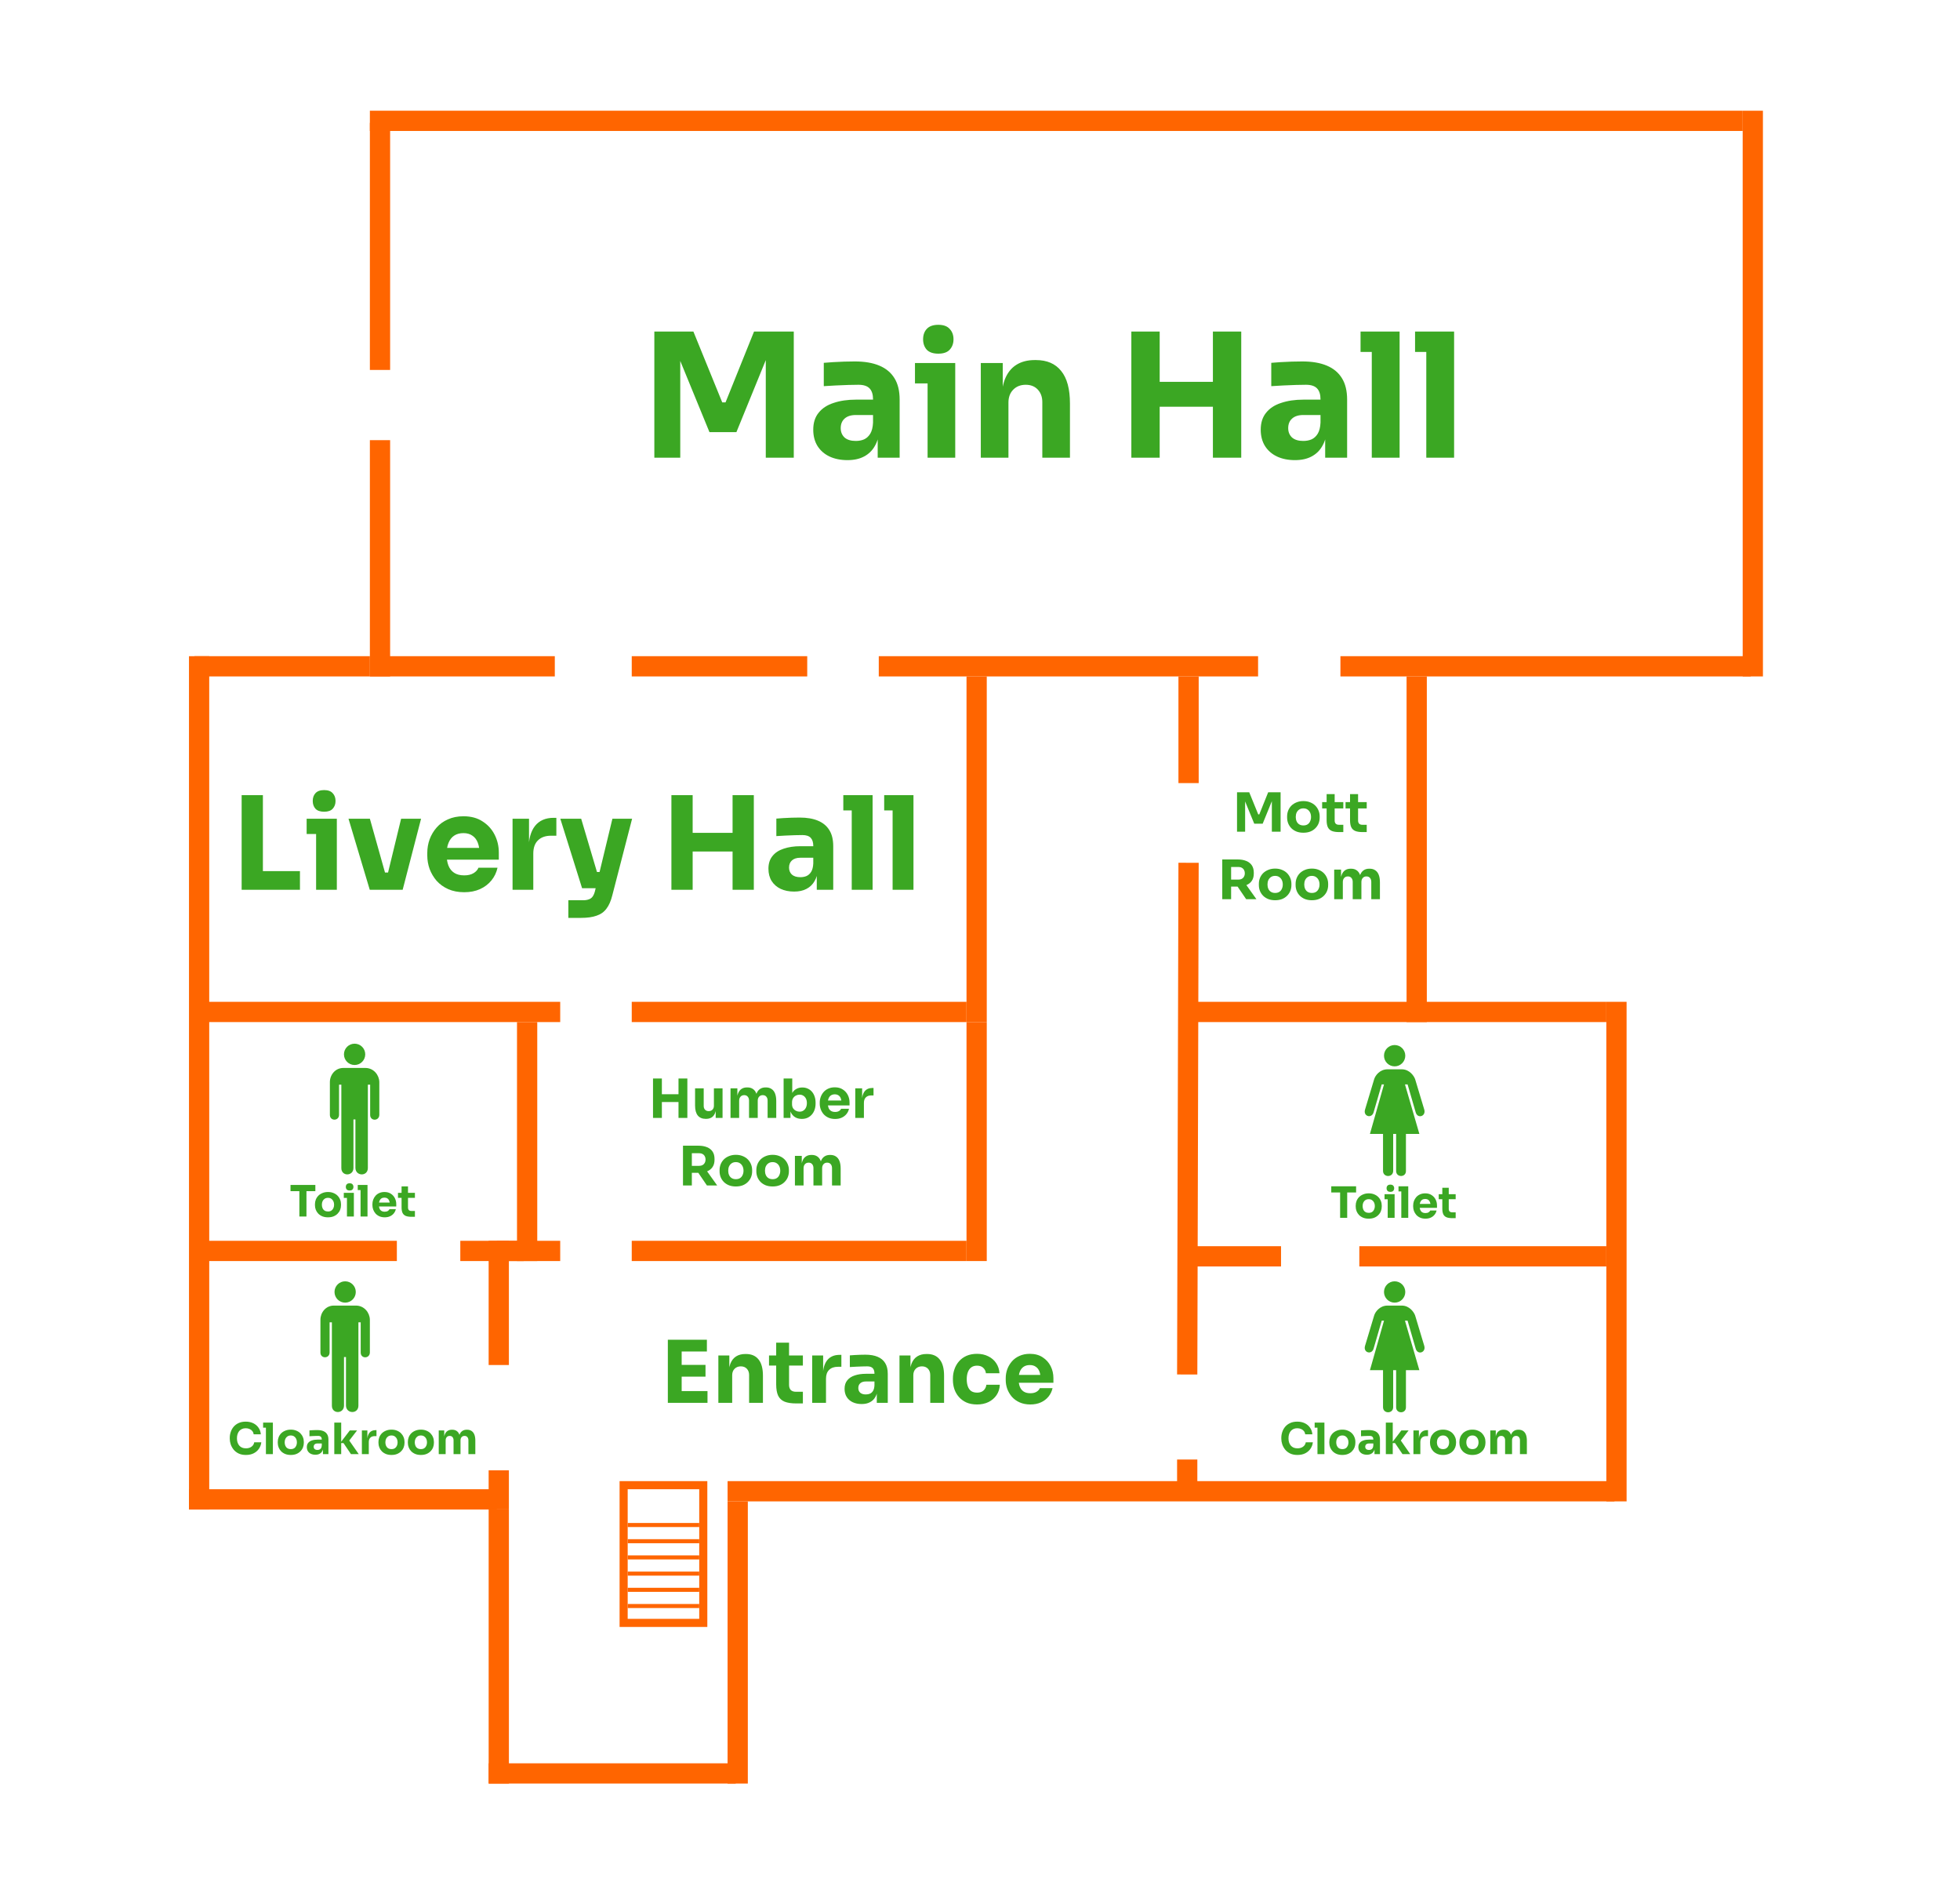 <svg width="1452" height="1402" viewBox="0 0 1452 1402" fill="none" xmlns="http://www.w3.org/2000/svg">
<rect width="1452" height="1402" fill="white"/>
<line x1="362.008" y1="1313.5" x2="545.008" y2="1313.5" stroke="#FF6500" stroke-width="15"/>
<line x1="546.508" y1="1112" x2="546.5" y2="1321" stroke="#FF6500" stroke-width="15"/>
<line x1="1007.01" y1="930.5" x2="1190.01" y2="930.5" stroke="#FF6500" stroke-width="15"/>
<line x1="873.008" y1="930.5" x2="949.008" y2="930.5" stroke="#FF6500" stroke-width="15"/>
<line x1="879.508" y1="1081" x2="879.508" y2="1107" stroke="#FF6500" stroke-width="15"/>
<line x1="1197.5" y1="742" x2="1197.51" y2="1112" stroke="#FF6500" stroke-width="15"/>
<line x1="1049.51" y1="501" x2="1049.51" y2="757" stroke="#FF6500" stroke-width="15"/>
<line x1="369.5" y1="919" x2="369.5" y2="1011" stroke="#FF6500" stroke-width="15"/>
<line x1="369.508" y1="1118" x2="369.508" y2="1321" stroke="#FF6500" stroke-width="15"/>
<line x1="369.5" y1="1089" x2="369.5" y2="1118" stroke="#FF6500" stroke-width="15"/>
<line x1="368.008" y1="926.5" x2="415.008" y2="926.5" stroke="#FF6500" stroke-width="15"/>
<line x1="341" y1="926.5" x2="388" y2="926.5" stroke="#FF6500" stroke-width="15"/>
<line x1="880.508" y1="639.02" x2="879.505" y2="1018.02" stroke="#FF6500" stroke-width="15"/>
<line x1="880.508" y1="501" x2="880.508" y2="580" stroke="#FF6500" stroke-width="15"/>
<line x1="723.508" y1="501" x2="723.508" y2="757" stroke="#FF6500" stroke-width="15"/>
<line x1="723.508" y1="757" x2="723.508" y2="934" stroke="#FF6500" stroke-width="15"/>
<line x1="390.508" y1="757" x2="390.508" y2="934" stroke="#FF6500" stroke-width="15"/>
<line x1="651.008" y1="493.5" x2="932.008" y2="493.5" stroke="#FF6500" stroke-width="15"/>
<line x1="468.008" y1="493.5" x2="598.008" y2="493.5" stroke="#FF6500" stroke-width="15"/>
<line x1="993.008" y1="493.5" x2="1297.01" y2="493.5" stroke="#FF6500" stroke-width="15"/>
<line x1="1298.5" y1="82" x2="1298.51" y2="501" stroke="#FF6500" stroke-width="15"/>
<line x1="274.008" y1="89.5" x2="1291.01" y2="89.5" stroke="#FF6500" stroke-width="15"/>
<line x1="274.009" y1="493.5" x2="411.009" y2="493.5" stroke="#FF6500" stroke-width="15"/>
<line x1="144.009" y1="493.5" x2="274.009" y2="493.5" stroke="#FF6500" stroke-width="15"/>
<line x1="281.509" y1="91" x2="281.509" y2="274" stroke="#FF6500" stroke-width="15"/>
<line x1="281.509" y1="326" x2="281.509" y2="501" stroke="#FF6500" stroke-width="15"/>
<line x1="147.5" y1="486" x2="147.509" y2="1118" stroke="#FF6500" stroke-width="15"/>
<line x1="146.009" y1="749.5" x2="415.009" y2="749.5" stroke="#FF6500" stroke-width="15"/>
<line x1="140.009" y1="1110.5" x2="368.009" y2="1110.5" stroke="#FF6500" stroke-width="15"/>
<line x1="539.008" y1="1104.5" x2="1196.01" y2="1104.5" stroke="#FF6500" stroke-width="15"/>
<line x1="468.008" y1="749.5" x2="716.008" y2="749.5" stroke="#FF6500" stroke-width="15"/>
<line x1="873.008" y1="749.5" x2="1190.01" y2="749.5" stroke="#FF6500" stroke-width="15"/>
<line x1="468.008" y1="926.5" x2="716.008" y2="926.5" stroke="#FF6500" stroke-width="15"/>
<line x1="150" y1="926.5" x2="294" y2="926.5" stroke="#FF6500" stroke-width="15"/>
<path d="M484.746 339V245.56H513.674L535.05 298.04H537.482L558.602 245.56H588.042V339H567.306V259.256L570.25 259.512L545.546 320.056H525.578L500.746 259.512L503.946 259.256V339H484.746ZM650.212 339V318.264H646.756V295.736C646.756 292.152 645.903 289.464 644.196 287.672C642.489 285.88 639.759 284.984 636.004 284.984C634.127 284.984 631.652 285.027 628.58 285.112C625.508 285.197 622.351 285.325 619.108 285.496C615.865 285.667 612.921 285.837 610.276 286.008V268.728C612.239 268.557 614.543 268.387 617.188 268.216C619.833 268.045 622.564 267.917 625.38 267.832C628.196 267.747 630.841 267.704 633.316 267.704C640.484 267.704 646.5 268.728 651.364 270.776C656.313 272.824 660.068 275.939 662.628 280.12C665.188 284.216 666.468 289.507 666.468 295.992V339H650.212ZM627.812 340.792C622.777 340.792 618.34 339.896 614.5 338.104C610.745 336.312 607.801 333.752 605.668 330.424C603.535 327.011 602.468 322.957 602.468 318.264C602.468 313.144 603.791 308.963 606.436 305.72C609.081 302.392 612.793 299.96 617.572 298.424C622.351 296.803 627.855 295.992 634.084 295.992H649.06V307.384H633.956C630.372 307.384 627.599 308.28 625.636 310.072C623.759 311.779 622.82 314.125 622.82 317.112C622.82 319.928 623.759 322.232 625.636 324.024C627.599 325.731 630.372 326.584 633.956 326.584C636.26 326.584 638.308 326.2 640.1 325.432C641.977 324.579 643.513 323.171 644.708 321.208C645.903 319.245 646.585 316.515 646.756 313.016L651.62 318.136C651.193 323 649.999 327.096 648.036 330.424C646.159 333.752 643.513 336.312 640.1 338.104C636.772 339.896 632.676 340.792 627.812 340.792ZM687.172 339V268.856H707.652V339H687.172ZM677.828 283.96V268.856H707.652V283.96H677.828ZM695.108 261.944C691.268 261.944 688.409 260.963 686.532 259C684.74 256.952 683.844 254.392 683.844 251.32C683.844 248.163 684.74 245.603 686.532 243.64C688.409 241.592 691.268 240.568 695.108 240.568C698.948 240.568 701.764 241.592 703.556 243.64C705.433 245.603 706.372 248.163 706.372 251.32C706.372 254.392 705.433 256.952 703.556 259C701.764 260.963 698.948 261.944 695.108 261.944ZM726.594 339V268.856H742.85V298.936H741.698C741.698 291.768 742.594 285.795 744.386 281.016C746.263 276.237 749.079 272.653 752.834 270.264C756.589 267.875 761.154 266.68 766.53 266.68H767.426C775.618 266.68 781.847 269.368 786.114 274.744C790.466 280.035 792.642 288.099 792.642 298.936V339H772.162V297.784C772.162 294.029 771.053 290.957 768.834 288.568C766.615 286.179 763.629 284.984 759.874 284.984C756.034 284.984 752.919 286.221 750.53 288.696C748.226 291.085 747.074 294.243 747.074 298.168V339H726.594ZM898.537 339V245.56H919.529V339H898.537ZM838.121 339V245.56H859.113V339H838.121ZM855.401 301.24V282.808H902.249V301.24H855.401ZM981.712 339V318.264H978.256V295.736C978.256 292.152 977.403 289.464 975.696 287.672C973.989 285.88 971.259 284.984 967.504 284.984C965.627 284.984 963.152 285.027 960.08 285.112C957.008 285.197 953.851 285.325 950.608 285.496C947.365 285.667 944.421 285.837 941.776 286.008V268.728C943.739 268.557 946.043 268.387 948.688 268.216C951.333 268.045 954.064 267.917 956.88 267.832C959.696 267.747 962.341 267.704 964.816 267.704C971.984 267.704 978 268.728 982.864 270.776C987.813 272.824 991.568 275.939 994.128 280.12C996.688 284.216 997.968 289.507 997.968 295.992V339H981.712ZM959.312 340.792C954.277 340.792 949.84 339.896 946 338.104C942.245 336.312 939.301 333.752 937.168 330.424C935.035 327.011 933.968 322.957 933.968 318.264C933.968 313.144 935.291 308.963 937.936 305.72C940.581 302.392 944.293 299.96 949.072 298.424C953.851 296.803 959.355 295.992 965.584 295.992H980.56V307.384H965.456C961.872 307.384 959.099 308.28 957.136 310.072C955.259 311.779 954.32 314.125 954.32 317.112C954.32 319.928 955.259 322.232 957.136 324.024C959.099 325.731 961.872 326.584 965.456 326.584C967.76 326.584 969.808 326.2 971.6 325.432C973.477 324.579 975.013 323.171 976.208 321.208C977.403 319.245 978.085 316.515 978.256 313.016L983.12 318.136C982.693 323 981.499 327.096 979.536 330.424C977.659 333.752 975.013 336.312 971.6 338.104C968.272 339.896 964.176 340.792 959.312 340.792ZM1016.24 339V245.56H1036.85V339H1016.24ZM1007.92 260.664V245.56H1036.85V260.664H1007.92ZM1056.62 339V245.56H1077.22V339H1056.62ZM1048.3 260.664V245.56H1077.22V260.664H1048.3Z" fill="#3BA723"/>
<path d="M179.013 659V588.92H194.757V659H179.013ZM192.837 659V645.176H222.213V659H192.837ZM234.176 659V606.392H249.536V659H234.176ZM227.168 617.72V606.392H249.536V617.72H227.168ZM240.128 601.208C237.248 601.208 235.104 600.472 233.696 599C232.352 597.464 231.68 595.544 231.68 593.24C231.68 590.872 232.352 588.952 233.696 587.48C235.104 585.944 237.248 585.176 240.128 585.176C243.008 585.176 245.12 585.944 246.464 587.48C247.872 588.952 248.576 590.872 248.576 593.24C248.576 595.544 247.872 597.464 246.464 599C245.12 600.472 243.008 601.208 240.128 601.208ZM273.918 659L258.174 606.392H274.014L288.798 659H273.918ZM278.718 659V646.232H294.174V659H278.718ZM284.382 659L297.15 606.392H311.934L298.302 659H284.382ZM343.901 660.824C339.421 660.824 335.453 660.056 331.997 658.52C328.605 656.984 325.757 654.936 323.453 652.376C321.213 649.752 319.485 646.84 318.269 643.64C317.117 640.376 316.541 637.048 316.541 633.656V631.736C316.541 628.216 317.117 624.856 318.269 621.656C319.485 618.392 321.213 615.48 323.453 612.92C325.693 610.36 328.477 608.344 331.805 606.872C335.197 605.336 339.037 604.568 343.325 604.568C348.957 604.568 353.693 605.848 357.533 608.408C361.437 610.904 364.413 614.2 366.461 618.296C368.509 622.328 369.533 626.744 369.533 631.544V636.728H322.973V627.992H360.221L355.229 632.024C355.229 628.888 354.781 626.2 353.885 623.96C352.989 621.72 351.645 620.024 349.853 618.872C348.125 617.656 345.949 617.048 343.325 617.048C340.637 617.048 338.365 617.656 336.509 618.872C334.653 620.088 333.245 621.88 332.285 624.248C331.325 626.552 330.845 629.4 330.845 632.792C330.845 635.928 331.293 638.68 332.189 641.048C333.085 643.352 334.493 645.144 336.413 646.424C338.333 647.704 340.829 648.344 343.901 648.344C346.717 648.344 349.021 647.8 350.813 646.712C352.605 645.624 353.821 644.28 354.461 642.68H368.573C367.805 646.2 366.301 649.336 364.061 652.088C361.821 654.84 359.005 656.984 355.613 658.52C352.221 660.056 348.317 660.824 343.901 660.824ZM379.711 659V606.392H391.903V628.952H391.615C391.615 621.528 393.183 615.8 396.319 611.768C399.519 607.736 404.127 605.72 410.143 605.72H412.159V618.968H408.319C404.095 618.968 400.831 620.12 398.527 622.424C396.223 624.664 395.071 627.928 395.071 632.216V659H379.711ZM421.041 679.832V666.776H431.985C433.649 666.776 435.057 666.552 436.209 666.104C437.361 665.72 438.289 665.048 438.993 664.088C439.697 663.128 440.273 661.816 440.721 660.152L453.681 606.392H468.273L453.585 663.224C452.561 667.32 451.121 670.584 449.265 673.016C447.473 675.448 445.041 677.176 441.969 678.2C438.961 679.288 435.121 679.832 430.449 679.832H421.041ZM437.553 657.848V645.848H448.689V657.848H437.553ZM431.217 657.848L415.089 606.392H430.545L445.809 657.848H431.217ZM542.7 659V588.92H558.444V659H542.7ZM497.388 659V588.92H513.132V659H497.388ZM510.348 630.68V616.856H545.484V630.68H510.348ZM605.081 659V643.448H602.489V626.552C602.489 623.864 601.849 621.848 600.569 620.504C599.289 619.16 597.241 618.488 594.425 618.488C593.017 618.488 591.161 618.52 588.857 618.584C586.553 618.648 584.185 618.744 581.753 618.872C579.321 619 577.113 619.128 575.129 619.256V606.296C576.601 606.168 578.329 606.04 580.313 605.912C582.297 605.784 584.345 605.688 586.457 605.624C588.569 605.56 590.553 605.528 592.409 605.528C597.785 605.528 602.297 606.296 605.945 607.832C609.657 609.368 612.473 611.704 614.393 614.84C616.313 617.912 617.273 621.88 617.273 626.744V659H605.081ZM588.281 660.344C584.505 660.344 581.177 659.672 578.297 658.328C575.481 656.984 573.273 655.064 571.673 652.568C570.073 650.008 569.273 646.968 569.273 643.448C569.273 639.608 570.265 636.472 572.249 634.04C574.233 631.544 577.017 629.72 580.601 628.568C584.185 627.352 588.313 626.744 592.985 626.744H604.217V635.288H592.889C590.201 635.288 588.121 635.96 586.649 637.304C585.241 638.584 584.537 640.344 584.537 642.584C584.537 644.696 585.241 646.424 586.649 647.768C588.121 649.048 590.201 649.688 592.889 649.688C594.617 649.688 596.153 649.4 597.497 648.824C598.905 648.184 600.057 647.128 600.953 645.656C601.849 644.184 602.361 642.136 602.489 639.512L606.137 643.352C605.817 647 604.921 650.072 603.449 652.568C602.041 655.064 600.057 656.984 597.497 658.328C595.001 659.672 591.929 660.344 588.281 660.344ZM630.977 659V588.92H646.433V659H630.977ZM624.737 600.248V588.92H646.433V600.248H624.737ZM661.258 659V588.92H676.714V659H661.258ZM655.018 600.248V588.92H676.714V600.248H655.018Z" fill="#3BA723"/>
<path d="M916.409 616V586.8H925.449L932.129 603.2H932.889L939.489 586.8H948.689V616H942.209V591.08L943.129 591.16L935.409 610.08H929.169L921.409 591.16L922.409 591.08V616H916.409ZM965.557 616.76C963.637 616.76 961.93 616.467 960.437 615.88C958.944 615.267 957.677 614.44 956.637 613.4C955.624 612.36 954.85 611.173 954.317 609.84C953.784 608.48 953.517 607.053 953.517 605.56V604.64C953.517 603.12 953.784 601.68 954.317 600.32C954.877 598.933 955.677 597.72 956.717 596.68C957.784 595.64 959.064 594.827 960.557 594.24C962.05 593.627 963.717 593.32 965.557 593.32C967.45 593.32 969.13 593.627 970.597 594.24C972.09 594.827 973.357 595.64 974.397 596.68C975.437 597.72 976.237 598.933 976.797 600.32C977.357 601.68 977.637 603.12 977.637 604.64V605.56C977.637 607.053 977.37 608.48 976.837 609.84C976.304 611.173 975.517 612.36 974.477 613.4C973.464 614.44 972.21 615.267 970.717 615.88C969.224 616.467 967.504 616.76 965.557 616.76ZM965.557 611.36C966.81 611.36 967.85 611.093 968.677 610.56C969.504 610.027 970.13 609.28 970.557 608.32C971.01 607.36 971.237 606.293 971.237 605.12C971.237 603.867 971.01 602.773 970.557 601.84C970.104 600.88 969.45 600.12 968.597 599.56C967.77 599 966.757 598.72 965.557 598.72C964.384 598.72 963.37 599 962.517 599.56C961.664 600.12 961.01 600.88 960.557 601.84C960.13 602.773 959.917 603.867 959.917 605.12C959.917 606.293 960.13 607.36 960.557 608.32C960.984 609.28 961.624 610.027 962.477 610.56C963.33 611.093 964.357 611.36 965.557 611.36ZM992.064 616.28C989.85 616.28 988.064 616.013 986.704 615.48C985.344 614.92 984.344 614 983.704 612.72C983.09 611.413 982.784 609.653 982.784 607.44V588.16H988.744V607.68C988.744 608.72 989.01 609.52 989.544 610.08C990.104 610.613 990.89 610.88 991.904 610.88H995.144V616.28H992.064ZM979.464 598.76V594.08H995.144V598.76H979.464ZM1009.41 616.28C1007.19 616.28 1005.41 616.013 1004.05 615.48C1002.69 614.92 1001.69 614 1001.05 612.72C1000.43 611.413 1000.13 609.653 1000.13 607.44V588.16H1006.09V607.68C1006.09 608.72 1006.35 609.52 1006.89 610.08C1007.45 610.613 1008.23 610.88 1009.25 610.88H1012.49V616.28H1009.41ZM996.807 598.76V594.08H1012.49V598.76H996.807ZM905.471 666V636.56H912.031V666H905.471ZM923.191 666L914.631 653.44H921.831L930.791 666H923.191ZM910.271 656.64V651.48H917.471C918.431 651.48 919.258 651.293 919.951 650.92C920.671 650.52 921.218 649.973 921.591 649.28C921.991 648.56 922.191 647.733 922.191 646.8C922.191 645.867 921.991 645.053 921.591 644.36C921.218 643.64 920.671 643.093 919.951 642.72C919.258 642.32 918.431 642.12 917.471 642.12H910.271V636.56H916.951C919.378 636.56 921.485 636.933 923.271 637.68C925.058 638.4 926.431 639.48 927.391 640.92C928.351 642.36 928.831 644.173 928.831 646.36V647C928.831 649.16 928.338 650.96 927.351 652.4C926.391 653.813 925.018 654.88 923.231 655.6C921.471 656.293 919.378 656.64 916.951 656.64H910.271ZM944.62 666.76C942.7 666.76 940.993 666.467 939.5 665.88C938.006 665.267 936.74 664.44 935.7 663.4C934.686 662.36 933.913 661.173 933.38 659.84C932.846 658.48 932.58 657.053 932.58 655.56V654.64C932.58 653.12 932.846 651.68 933.38 650.32C933.94 648.933 934.74 647.72 935.78 646.68C936.846 645.64 938.126 644.827 939.62 644.24C941.113 643.627 942.78 643.32 944.62 643.32C946.513 643.32 948.193 643.627 949.66 644.24C951.153 644.827 952.42 645.64 953.46 646.68C954.5 647.72 955.3 648.933 955.86 650.32C956.42 651.68 956.7 653.12 956.7 654.64V655.56C956.7 657.053 956.433 658.48 955.9 659.84C955.366 661.173 954.58 662.36 953.54 663.4C952.526 664.44 951.273 665.267 949.78 665.88C948.286 666.467 946.566 666.76 944.62 666.76ZM944.62 661.36C945.873 661.36 946.913 661.093 947.74 660.56C948.566 660.027 949.193 659.28 949.62 658.32C950.073 657.36 950.3 656.293 950.3 655.12C950.3 653.867 950.073 652.773 949.62 651.84C949.166 650.88 948.513 650.12 947.66 649.56C946.833 649 945.82 648.72 944.62 648.72C943.446 648.72 942.433 649 941.58 649.56C940.726 650.12 940.073 650.88 939.62 651.84C939.193 652.773 938.98 653.867 938.98 655.12C938.98 656.293 939.193 657.36 939.62 658.32C940.046 659.28 940.686 660.027 941.54 660.56C942.393 661.093 943.42 661.36 944.62 661.36ZM971.846 666.76C969.926 666.76 968.219 666.467 966.726 665.88C965.233 665.267 963.966 664.44 962.926 663.4C961.913 662.36 961.139 661.173 960.606 659.84C960.073 658.48 959.806 657.053 959.806 655.56V654.64C959.806 653.12 960.073 651.68 960.606 650.32C961.166 648.933 961.966 647.72 963.006 646.68C964.073 645.64 965.353 644.827 966.846 644.24C968.339 643.627 970.006 643.32 971.846 643.32C973.739 643.32 975.419 643.627 976.886 644.24C978.379 644.827 979.646 645.64 980.686 646.68C981.726 647.72 982.526 648.933 983.086 650.32C983.646 651.68 983.926 653.12 983.926 654.64V655.56C983.926 657.053 983.659 658.48 983.126 659.84C982.593 661.173 981.806 662.36 980.766 663.4C979.753 664.44 978.499 665.267 977.006 665.88C975.513 666.467 973.793 666.76 971.846 666.76ZM971.846 661.36C973.099 661.36 974.139 661.093 974.966 660.56C975.793 660.027 976.419 659.28 976.846 658.32C977.299 657.36 977.526 656.293 977.526 655.12C977.526 653.867 977.299 652.773 976.846 651.84C976.393 650.88 975.739 650.12 974.886 649.56C974.059 649 973.046 648.72 971.846 648.72C970.673 648.72 969.659 649 968.806 649.56C967.953 650.12 967.299 650.88 966.846 651.84C966.419 652.773 966.206 653.867 966.206 655.12C966.206 656.293 966.419 657.36 966.846 658.32C967.273 659.28 967.913 660.027 968.766 660.56C969.619 661.093 970.646 661.36 971.846 661.36ZM988.393 666V644.08H993.473V653.52H993.113C993.113 651.28 993.393 649.413 993.953 647.92C994.513 646.427 995.353 645.307 996.473 644.56C997.593 643.787 998.966 643.4 1000.59 643.4H1000.87C1002.53 643.4 1003.9 643.787 1004.99 644.56C1006.11 645.307 1006.95 646.427 1007.51 647.92C1008.1 649.413 1008.39 651.28 1008.39 653.52H1006.83C1006.83 651.28 1007.11 649.413 1007.67 647.92C1008.26 646.427 1009.11 645.307 1010.23 644.56C1011.35 643.787 1012.73 643.4 1014.35 643.4H1014.63C1016.29 643.4 1017.67 643.787 1018.79 644.56C1019.94 645.307 1020.81 646.427 1021.39 647.92C1021.98 649.413 1022.27 651.28 1022.27 653.52V666H1015.87V653.16C1015.87 651.96 1015.55 650.987 1014.91 650.24C1014.3 649.493 1013.42 649.12 1012.27 649.12C1011.13 649.12 1010.22 649.507 1009.55 650.28C1008.89 651.027 1008.55 652.027 1008.55 653.28V666H1002.11V653.16C1002.11 651.96 1001.79 650.987 1001.15 650.24C1000.54 649.493 999.673 649.12 998.553 649.12C997.379 649.12 996.459 649.507 995.793 650.28C995.126 651.027 994.793 652.027 994.793 653.28V666H988.393Z" fill="#3BA723"/>
<path d="M502.644 828V798.8H509.204V828H502.644ZM483.764 828V798.8H490.324V828H483.764ZM489.164 816.2V810.44H503.804V816.2H489.164ZM522.797 828.68C520.263 828.68 518.317 827.867 516.957 826.24C515.597 824.587 514.917 822.107 514.917 818.8V806.08H521.317V819.12C521.317 820.293 521.65 821.227 522.317 821.92C522.983 822.613 523.877 822.96 524.997 822.96C526.143 822.96 527.077 822.6 527.797 821.88C528.517 821.16 528.877 820.187 528.877 818.96V806.08H535.277V828H530.197V818.76H530.637C530.637 820.973 530.343 822.827 529.757 824.32C529.197 825.787 528.357 826.88 527.237 827.6C526.117 828.32 524.73 828.68 523.077 828.68H522.797ZM541.178 828V806.08H546.258V815.52H545.898C545.898 813.28 546.178 811.413 546.738 809.92C547.298 808.427 548.138 807.307 549.258 806.56C550.378 805.787 551.751 805.4 553.378 805.4H553.658C555.311 805.4 556.684 805.787 557.778 806.56C558.898 807.307 559.738 808.427 560.298 809.92C560.884 811.413 561.178 813.28 561.178 815.52H559.618C559.618 813.28 559.898 811.413 560.458 809.92C561.044 808.427 561.898 807.307 563.018 806.56C564.138 805.787 565.511 805.4 567.138 805.4H567.418C569.071 805.4 570.458 805.787 571.578 806.56C572.724 807.307 573.591 808.427 574.178 809.92C574.764 811.413 575.058 813.28 575.058 815.52V828H568.658V815.16C568.658 813.96 568.338 812.987 567.698 812.24C567.084 811.493 566.204 811.12 565.058 811.12C563.911 811.12 563.004 811.507 562.338 812.28C561.671 813.027 561.338 814.027 561.338 815.28V828H554.898V815.16C554.898 813.96 554.578 812.987 553.938 812.24C553.324 811.493 552.458 811.12 551.338 811.12C550.164 811.12 549.244 811.507 548.578 812.28C547.911 813.027 547.578 814.027 547.578 815.28V828H541.178ZM593.994 828.72C592.207 828.72 590.634 828.347 589.274 827.6C587.914 826.827 586.847 825.72 586.074 824.28C585.3 822.84 584.887 821.08 584.834 819H585.594V828H580.514V798.8H586.914V813.64L585.394 815.56C585.474 813.347 585.887 811.493 586.634 810C587.407 808.48 588.46 807.347 589.794 806.6C591.127 805.827 592.647 805.44 594.354 805.44C595.847 805.44 597.194 805.72 598.394 806.28C599.62 806.813 600.66 807.587 601.514 808.6C602.367 809.587 603.02 810.76 603.474 812.12C603.954 813.48 604.194 814.96 604.194 816.56V817.44C604.194 819.04 603.954 820.52 603.474 821.88C603.02 823.24 602.34 824.44 601.434 825.48C600.554 826.493 599.487 827.293 598.234 827.88C596.98 828.44 595.567 828.72 593.994 828.72ZM592.314 823.36C593.407 823.36 594.354 823.093 595.154 822.56C595.98 822.027 596.62 821.28 597.074 820.32C597.527 819.333 597.754 818.227 597.754 817C597.754 815.747 597.527 814.653 597.074 813.72C596.62 812.787 595.98 812.067 595.154 811.56C594.354 811.027 593.407 810.76 592.314 810.76C591.354 810.76 590.447 810.987 589.594 811.44C588.74 811.893 588.047 812.547 587.514 813.4C587.007 814.227 586.754 815.24 586.754 816.44V817.92C586.754 819.067 587.02 820.053 587.554 820.88C588.114 821.68 588.82 822.293 589.674 822.72C590.527 823.147 591.407 823.36 592.314 823.36ZM618.679 828.76C616.812 828.76 615.159 828.44 613.719 827.8C612.305 827.16 611.119 826.307 610.159 825.24C609.225 824.147 608.505 822.933 607.999 821.6C607.519 820.24 607.279 818.853 607.279 817.44V816.64C607.279 815.173 607.519 813.773 607.999 812.44C608.505 811.08 609.225 809.867 610.159 808.8C611.092 807.733 612.252 806.893 613.639 806.28C615.052 805.64 616.652 805.32 618.439 805.32C620.785 805.32 622.759 805.853 624.359 806.92C625.985 807.96 627.225 809.333 628.079 811.04C628.932 812.72 629.359 814.56 629.359 816.56V818.72H609.959V815.08H625.479L623.399 816.76C623.399 815.453 623.212 814.333 622.839 813.4C622.465 812.467 621.905 811.76 621.159 811.28C620.439 810.773 619.532 810.52 618.439 810.52C617.319 810.52 616.372 810.773 615.599 811.28C614.825 811.787 614.239 812.533 613.839 813.52C613.439 814.48 613.239 815.667 613.239 817.08C613.239 818.387 613.425 819.533 613.799 820.52C614.172 821.48 614.759 822.227 615.559 822.76C616.359 823.293 617.399 823.56 618.679 823.56C619.852 823.56 620.812 823.333 621.559 822.88C622.305 822.427 622.812 821.867 623.079 821.2H628.959C628.639 822.667 628.012 823.973 627.079 825.12C626.145 826.267 624.972 827.16 623.559 827.8C622.145 828.44 620.519 828.76 618.679 828.76ZM633.6 828V806.08H638.68V815.48H638.56C638.56 812.387 639.213 810 640.52 808.32C641.853 806.64 643.773 805.8 646.28 805.8H647.12V811.32H645.52C643.76 811.32 642.4 811.8 641.44 812.76C640.48 813.693 640 815.053 640 816.84V828H633.6ZM505.971 878V848.56H512.531V878H505.971ZM523.691 878L515.131 865.44H522.331L531.291 878H523.691ZM510.771 868.64V863.48H517.971C518.931 863.48 519.758 863.293 520.451 862.92C521.171 862.52 521.718 861.973 522.091 861.28C522.491 860.56 522.691 859.733 522.691 858.8C522.691 857.867 522.491 857.053 522.091 856.36C521.718 855.64 521.171 855.093 520.451 854.72C519.758 854.32 518.931 854.12 517.971 854.12H510.771V848.56H517.451C519.878 848.56 521.985 848.933 523.771 849.68C525.558 850.4 526.931 851.48 527.891 852.92C528.851 854.36 529.331 856.173 529.331 858.36V859C529.331 861.16 528.838 862.96 527.851 864.4C526.891 865.813 525.518 866.88 523.731 867.6C521.971 868.293 519.878 868.64 517.451 868.64H510.771ZM545.12 878.76C543.2 878.76 541.493 878.467 540 877.88C538.506 877.267 537.24 876.44 536.2 875.4C535.186 874.36 534.413 873.173 533.88 871.84C533.346 870.48 533.08 869.053 533.08 867.56V866.64C533.08 865.12 533.346 863.68 533.88 862.32C534.44 860.933 535.24 859.72 536.28 858.68C537.346 857.64 538.626 856.827 540.12 856.24C541.613 855.627 543.28 855.32 545.12 855.32C547.013 855.32 548.693 855.627 550.16 856.24C551.653 856.827 552.92 857.64 553.96 858.68C555 859.72 555.8 860.933 556.36 862.32C556.92 863.68 557.2 865.12 557.2 866.64V867.56C557.2 869.053 556.933 870.48 556.4 871.84C555.866 873.173 555.08 874.36 554.04 875.4C553.026 876.44 551.773 877.267 550.28 877.88C548.786 878.467 547.066 878.76 545.12 878.76ZM545.12 873.36C546.373 873.36 547.413 873.093 548.24 872.56C549.066 872.027 549.693 871.28 550.12 870.32C550.573 869.36 550.8 868.293 550.8 867.12C550.8 865.867 550.573 864.773 550.12 863.84C549.666 862.88 549.013 862.12 548.16 861.56C547.333 861 546.32 860.72 545.12 860.72C543.946 860.72 542.933 861 542.08 861.56C541.226 862.12 540.573 862.88 540.12 863.84C539.693 864.773 539.48 865.867 539.48 867.12C539.48 868.293 539.693 869.36 540.12 870.32C540.546 871.28 541.186 872.027 542.04 872.56C542.893 873.093 543.92 873.36 545.12 873.36ZM572.346 878.76C570.426 878.76 568.719 878.467 567.226 877.88C565.733 877.267 564.466 876.44 563.426 875.4C562.413 874.36 561.639 873.173 561.106 871.84C560.573 870.48 560.306 869.053 560.306 867.56V866.64C560.306 865.12 560.573 863.68 561.106 862.32C561.666 860.933 562.466 859.72 563.506 858.68C564.573 857.64 565.853 856.827 567.346 856.24C568.839 855.627 570.506 855.32 572.346 855.32C574.239 855.32 575.919 855.627 577.386 856.24C578.879 856.827 580.146 857.64 581.186 858.68C582.226 859.72 583.026 860.933 583.586 862.32C584.146 863.68 584.426 865.12 584.426 866.64V867.56C584.426 869.053 584.159 870.48 583.626 871.84C583.093 873.173 582.306 874.36 581.266 875.4C580.253 876.44 578.999 877.267 577.506 877.88C576.013 878.467 574.293 878.76 572.346 878.76ZM572.346 873.36C573.599 873.36 574.639 873.093 575.466 872.56C576.293 872.027 576.919 871.28 577.346 870.32C577.799 869.36 578.026 868.293 578.026 867.12C578.026 865.867 577.799 864.773 577.346 863.84C576.893 862.88 576.239 862.12 575.386 861.56C574.559 861 573.546 860.72 572.346 860.72C571.173 860.72 570.159 861 569.306 861.56C568.453 862.12 567.799 862.88 567.346 863.84C566.919 864.773 566.706 865.867 566.706 867.12C566.706 868.293 566.919 869.36 567.346 870.32C567.773 871.28 568.413 872.027 569.266 872.56C570.119 873.093 571.146 873.36 572.346 873.36ZM588.893 878V856.08H593.973V865.52H593.613C593.613 863.28 593.893 861.413 594.453 859.92C595.013 858.427 595.853 857.307 596.973 856.56C598.093 855.787 599.466 855.4 601.093 855.4H601.373C603.026 855.4 604.399 855.787 605.493 856.56C606.613 857.307 607.453 858.427 608.013 859.92C608.599 861.413 608.893 863.28 608.893 865.52H607.333C607.333 863.28 607.613 861.413 608.173 859.92C608.759 858.427 609.613 857.307 610.733 856.56C611.853 855.787 613.226 855.4 614.853 855.4H615.133C616.786 855.4 618.173 855.787 619.293 856.56C620.439 857.307 621.306 858.427 621.893 859.92C622.479 861.413 622.773 863.28 622.773 865.52V878H616.373V865.16C616.373 863.96 616.053 862.987 615.413 862.24C614.799 861.493 613.919 861.12 612.773 861.12C611.626 861.12 610.719 861.507 610.053 862.28C609.386 863.027 609.053 864.027 609.053 865.28V878H602.613V865.16C602.613 863.96 602.293 862.987 601.653 862.24C601.039 861.493 600.173 861.12 599.053 861.12C597.879 861.12 596.959 861.507 596.293 862.28C595.626 863.027 595.293 864.027 595.293 865.28V878H588.893Z" fill="#3BA723"/>
<path d="M494.748 1039V992.28H504.988V1039H494.748ZM503.708 1039V1030.3H524.124V1039H503.708ZM503.708 1019.61V1010.9H522.652V1019.61H503.708ZM503.708 1000.98V992.28H523.676V1000.98H503.708ZM532.172 1039V1003.93H540.3V1018.97H539.724C539.724 1015.38 540.172 1012.4 541.068 1010.01C542.007 1007.62 543.415 1005.83 545.292 1004.63C547.169 1003.44 549.452 1002.84 552.14 1002.84H552.588C556.684 1002.84 559.799 1004.18 561.932 1006.87C564.108 1009.52 565.196 1013.55 565.196 1018.97V1039H554.956V1018.39C554.956 1016.51 554.401 1014.98 553.292 1013.78C552.183 1012.59 550.689 1011.99 548.812 1011.99C546.892 1011.99 545.335 1012.61 544.14 1013.85C542.988 1015.04 542.412 1016.62 542.412 1018.58V1039H532.172ZM589.858 1039.45C586.317 1039.45 583.458 1039.02 581.282 1038.17C579.106 1037.27 577.506 1035.8 576.482 1033.75C575.501 1031.66 575.01 1028.85 575.01 1025.3V994.456H584.546V1025.69C584.546 1027.35 584.973 1028.63 585.826 1029.53C586.722 1030.38 587.981 1030.81 589.602 1030.81H594.786V1039.45H589.858ZM569.698 1011.42V1003.93H594.786V1011.42H569.698ZM601.672 1039V1003.93H609.8V1018.97H609.608C609.608 1014.02 610.653 1010.2 612.744 1007.51C614.877 1004.82 617.949 1003.48 621.96 1003.48H623.304V1012.31H620.744C617.928 1012.31 615.752 1013.08 614.216 1014.62C612.68 1016.11 611.912 1018.29 611.912 1021.14V1039H601.672ZM649.544 1039V1028.63H647.816V1017.37C647.816 1015.58 647.389 1014.23 646.536 1013.34C645.682 1012.44 644.317 1011.99 642.44 1011.99C641.501 1011.99 640.264 1012.01 638.728 1012.06C637.192 1012.1 635.613 1012.16 633.992 1012.25C632.37 1012.33 630.898 1012.42 629.576 1012.5V1003.86C630.557 1003.78 631.709 1003.69 633.032 1003.61C634.354 1003.52 635.72 1003.46 637.128 1003.42C638.536 1003.37 639.858 1003.35 641.096 1003.35C644.68 1003.35 647.688 1003.86 650.12 1004.89C652.594 1005.91 654.472 1007.47 655.752 1009.56C657.032 1011.61 657.672 1014.25 657.672 1017.5V1039H649.544ZM638.344 1039.9C635.826 1039.9 633.608 1039.45 631.688 1038.55C629.81 1037.66 628.338 1036.38 627.272 1034.71C626.205 1033.01 625.672 1030.98 625.672 1028.63C625.672 1026.07 626.333 1023.98 627.656 1022.36C628.978 1020.7 630.834 1019.48 633.224 1018.71C635.613 1017.9 638.365 1017.5 641.48 1017.5H648.968V1023.19H641.416C639.624 1023.19 638.237 1023.64 637.256 1024.54C636.317 1025.39 635.848 1026.56 635.848 1028.06C635.848 1029.46 636.317 1030.62 637.256 1031.51C638.237 1032.37 639.624 1032.79 641.416 1032.79C642.568 1032.79 643.592 1032.6 644.488 1032.22C645.426 1031.79 646.194 1031.09 646.792 1030.1C647.389 1029.12 647.73 1027.76 647.816 1026.01L650.248 1028.57C650.034 1031 649.437 1033.05 648.456 1034.71C647.517 1036.38 646.194 1037.66 644.488 1038.55C642.824 1039.45 640.776 1039.9 638.344 1039.9ZM666.36 1039V1003.93H674.488V1018.97H673.912C673.912 1015.38 674.36 1012.4 675.256 1010.01C676.194 1007.62 677.602 1005.83 679.48 1004.63C681.357 1003.44 683.64 1002.84 686.328 1002.84H686.776C690.872 1002.84 693.986 1004.18 696.12 1006.87C698.296 1009.52 699.384 1013.55 699.384 1018.97V1039H689.144V1018.39C689.144 1016.51 688.589 1014.98 687.48 1013.78C686.37 1012.59 684.877 1011.99 683 1011.99C681.08 1011.99 679.522 1012.61 678.328 1013.85C677.176 1015.04 676.6 1016.62 676.6 1018.58V1039H666.36ZM723.854 1040.22C720.824 1040.22 718.179 1039.73 715.918 1038.74C713.699 1037.72 711.843 1036.35 710.35 1034.65C708.856 1032.94 707.747 1031.02 707.022 1028.89C706.296 1026.71 705.934 1024.47 705.934 1022.17V1020.95C705.934 1018.56 706.318 1016.28 707.086 1014.1C707.854 1011.89 708.984 1009.92 710.478 1008.22C711.971 1006.51 713.827 1005.17 716.046 1004.18C718.307 1003.2 720.888 1002.71 723.79 1002.71C726.947 1002.71 729.742 1003.33 732.174 1004.57C734.606 1005.76 736.547 1007.45 737.998 1009.62C739.448 1011.8 740.259 1014.3 740.43 1017.11H730.382C730.211 1015.53 729.571 1014.21 728.462 1013.14C727.395 1012.03 725.838 1011.48 723.79 1011.48C722.083 1011.48 720.654 1011.91 719.502 1012.76C718.392 1013.61 717.56 1014.79 717.006 1016.28C716.451 1017.77 716.174 1019.54 716.174 1021.59C716.174 1023.47 716.43 1025.18 716.942 1026.71C717.454 1028.21 718.264 1029.38 719.374 1030.23C720.526 1031.04 722.019 1031.45 723.854 1031.45C725.219 1031.45 726.371 1031.21 727.31 1030.74C728.291 1030.23 729.059 1029.55 729.614 1028.7C730.211 1027.8 730.574 1026.78 730.702 1025.62H740.686C740.558 1028.53 739.747 1031.09 738.254 1033.3C736.76 1035.48 734.776 1037.19 732.302 1038.42C729.827 1039.62 727.011 1040.22 723.854 1040.22ZM763.299 1040.22C760.312 1040.22 757.667 1039.7 755.363 1038.68C753.101 1037.66 751.203 1036.29 749.667 1034.58C748.173 1032.83 747.021 1030.89 746.211 1028.76C745.443 1026.58 745.059 1024.37 745.059 1022.1V1020.82C745.059 1018.48 745.443 1016.24 746.211 1014.1C747.021 1011.93 748.173 1009.99 749.667 1008.28C751.16 1006.57 753.016 1005.23 755.235 1004.25C757.496 1003.22 760.056 1002.71 762.915 1002.71C766.669 1002.71 769.827 1003.57 772.387 1005.27C774.989 1006.94 776.973 1009.13 778.339 1011.86C779.704 1014.55 780.387 1017.5 780.387 1020.7V1024.15H749.347V1018.33H774.179L770.851 1021.02C770.851 1018.93 770.552 1017.13 769.955 1015.64C769.357 1014.15 768.461 1013.02 767.267 1012.25C766.115 1011.44 764.664 1011.03 762.915 1011.03C761.123 1011.03 759.608 1011.44 758.371 1012.25C757.133 1013.06 756.195 1014.25 755.555 1015.83C754.915 1017.37 754.595 1019.27 754.595 1021.53C754.595 1023.62 754.893 1025.45 755.491 1027.03C756.088 1028.57 757.027 1029.76 758.307 1030.62C759.587 1031.47 761.251 1031.9 763.299 1031.9C765.176 1031.9 766.712 1031.53 767.907 1030.81C769.101 1030.08 769.912 1029.19 770.339 1028.12H779.747C779.235 1030.47 778.232 1032.56 776.739 1034.39C775.245 1036.23 773.368 1037.66 771.107 1038.68C768.845 1039.7 766.243 1040.22 763.299 1040.22Z" fill="#3BA723"/>
<g clip-path="url(#clip0_147_5)">
<path d="M1033.18 964.793C1037.53 964.793 1041.06 961.259 1041.06 956.9C1041.06 952.541 1037.53 949.007 1033.18 949.007C1028.82 949.007 1025.29 952.541 1025.29 956.9C1025.29 961.259 1028.82 964.793 1033.18 964.793Z" fill="#3BA723"/>
<path d="M1032.09 1014.82V1042.27C1032.04 1047.25 1024.63 1047.25 1024.57 1042.27V1014.82H1014.87L1025.29 978.151H1023.6L1017.53 999.037C1016 1003.66 1009.76 1001.79 1011.23 996.852L1018.02 974.265C1018.8 971.671 1022.06 967.091 1027.72 966.979H1032.81H1038.63C1044.13 967.091 1047.41 971.71 1048.34 974.265L1055.13 996.852C1056.51 1001.76 1050.32 1003.78 1048.82 999.037L1042.76 978.151H1040.82L1051.49 1014.82H1041.54V1042.27C1041.62 1047.25 1034.24 1047.23 1034.27 1042.27V1014.82H1032.09Z" fill="#3BA723"/>
</g>
<g clip-path="url(#clip1_147_5)">
<path d="M255.693 964.793C260.047 964.793 263.576 961.259 263.576 956.9C263.576 952.541 260.047 949.007 255.693 949.007C251.34 949.007 247.811 952.541 247.811 956.9C247.811 961.259 251.34 964.793 255.693 964.793Z" fill="#3BA723"/>
<path d="M247.326 966.979C241.264 966.979 237.381 972.234 237.381 977.422V1001.71C237.325 1006.45 244.15 1006.45 244.172 1001.71V979.365H245.87V1041.05C245.765 1047.49 254.854 1047.31 254.844 1041.05V1005.11H256.3V1041.05C256.418 1047.31 265.555 1047.49 265.516 1041.05V979.365H267.214V1001.71C267.134 1006.49 273.923 1006.49 274.005 1001.71V977.422C273.908 972.234 269.88 967.072 263.818 966.979H247.326Z" fill="#3BA723"/>
</g>
<path d="M961.188 1077.61C959.076 1077.61 957.262 1077.25 955.748 1076.52C954.233 1075.77 952.996 1074.8 952.036 1073.61C951.076 1072.39 950.361 1071.09 949.892 1069.7C949.444 1068.3 949.22 1066.93 949.22 1065.61V1064.9C949.22 1063.45 949.454 1062.02 949.924 1060.62C950.393 1059.19 951.108 1057.9 952.068 1056.74C953.049 1055.59 954.276 1054.67 955.748 1053.99C957.241 1053.29 959.001 1052.94 961.028 1052.94C963.14 1052.94 965.006 1053.33 966.628 1054.12C968.249 1054.91 969.54 1056.01 970.5 1057.42C971.481 1058.8 972.057 1060.43 972.228 1062.31H966.948C966.798 1061.37 966.457 1060.57 965.924 1059.91C965.39 1059.25 964.697 1058.74 963.844 1058.38C963.012 1058.01 962.073 1057.83 961.028 1057.83C959.982 1057.83 959.054 1058.01 958.244 1058.38C957.433 1058.74 956.75 1059.25 956.196 1059.91C955.662 1060.57 955.246 1061.36 954.948 1062.28C954.67 1063.18 954.532 1064.18 954.532 1065.29C954.532 1066.38 954.67 1067.38 954.948 1068.3C955.246 1069.19 955.673 1069.98 956.228 1070.66C956.804 1071.33 957.508 1071.84 958.34 1072.2C959.172 1072.54 960.121 1072.71 961.188 1072.71C962.809 1072.71 964.174 1072.32 965.284 1071.53C966.414 1070.74 967.097 1069.65 967.332 1068.26H972.58C972.388 1069.97 971.812 1071.54 970.852 1072.97C969.913 1074.38 968.622 1075.51 966.98 1076.36C965.358 1077.19 963.428 1077.61 961.188 1077.61ZM975.998 1077V1053.64H981.15V1077H975.998ZM973.918 1057.42V1053.64H981.15V1057.42H973.918ZM994.411 1077.61C992.875 1077.61 991.51 1077.37 990.315 1076.9C989.121 1076.41 988.107 1075.75 987.275 1074.92C986.465 1074.09 985.846 1073.14 985.419 1072.07C984.993 1070.98 984.779 1069.84 984.779 1068.65V1067.91C984.779 1066.7 984.993 1065.54 985.419 1064.46C985.867 1063.35 986.507 1062.38 987.339 1061.54C988.193 1060.71 989.217 1060.06 990.411 1059.59C991.606 1059.1 992.939 1058.86 994.411 1058.86C995.926 1058.86 997.27 1059.1 998.443 1059.59C999.638 1060.06 1000.65 1060.71 1001.48 1061.54C1002.32 1062.38 1002.96 1063.35 1003.4 1064.46C1003.85 1065.54 1004.08 1066.7 1004.08 1067.91V1068.65C1004.08 1069.84 1003.86 1070.98 1003.44 1072.07C1003.01 1073.14 1002.38 1074.09 1001.55 1074.92C1000.74 1075.75 999.734 1076.41 998.539 1076.9C997.345 1077.37 995.969 1077.61 994.411 1077.61ZM994.411 1073.29C995.414 1073.29 996.246 1073.07 996.907 1072.65C997.569 1072.22 998.07 1071.62 998.411 1070.86C998.774 1070.09 998.955 1069.23 998.955 1068.3C998.955 1067.29 998.774 1066.42 998.411 1065.67C998.049 1064.9 997.526 1064.3 996.843 1063.85C996.182 1063.4 995.371 1063.18 994.411 1063.18C993.473 1063.18 992.662 1063.4 991.979 1063.85C991.297 1064.3 990.774 1064.9 990.411 1065.67C990.07 1066.42 989.899 1067.29 989.899 1068.3C989.899 1069.23 990.07 1070.09 990.411 1070.86C990.753 1071.62 991.265 1072.22 991.947 1072.65C992.63 1073.07 993.451 1073.29 994.411 1073.29ZM1018.24 1077V1071.82H1017.38V1066.18C1017.38 1065.29 1017.16 1064.62 1016.74 1064.17C1016.31 1063.72 1015.63 1063.5 1014.69 1063.5C1014.22 1063.5 1013.6 1063.51 1012.83 1063.53C1012.06 1063.55 1011.28 1063.58 1010.46 1063.62C1009.65 1063.67 1008.92 1063.71 1008.26 1063.75V1059.43C1008.75 1059.39 1009.32 1059.35 1009.98 1059.3C1010.65 1059.26 1011.33 1059.23 1012.03 1059.21C1012.74 1059.19 1013.4 1059.18 1014.02 1059.18C1015.81 1059.18 1017.31 1059.43 1018.53 1059.94C1019.77 1060.46 1020.7 1061.23 1021.34 1062.28C1021.98 1063.3 1022.3 1064.63 1022.3 1066.25V1077H1018.24ZM1012.64 1077.45C1011.38 1077.45 1010.27 1077.22 1009.31 1076.78C1008.37 1076.33 1007.64 1075.69 1007.1 1074.86C1006.57 1074 1006.3 1072.99 1006.3 1071.82C1006.3 1070.54 1006.64 1069.49 1007.3 1068.68C1007.96 1067.85 1008.89 1067.24 1010.08 1066.86C1011.28 1066.45 1012.65 1066.25 1014.21 1066.25H1017.95V1069.1H1014.18C1013.28 1069.1 1012.59 1069.32 1012.1 1069.77C1011.63 1070.19 1011.39 1070.78 1011.39 1071.53C1011.39 1072.23 1011.63 1072.81 1012.1 1073.26C1012.59 1073.68 1013.28 1073.9 1014.18 1073.9C1014.75 1073.9 1015.26 1073.8 1015.71 1073.61C1016.18 1073.39 1016.57 1073.04 1016.86 1072.55C1017.16 1072.06 1017.33 1071.38 1017.38 1070.5L1018.59 1071.78C1018.49 1073 1018.19 1074.02 1017.7 1074.86C1017.23 1075.69 1016.57 1076.33 1015.71 1076.78C1014.88 1077.22 1013.86 1077.45 1012.64 1077.45ZM1039 1077L1033.46 1068.81H1031L1038.14 1059.46H1043.51L1036.79 1068.17L1036.86 1065.67L1044.76 1077H1039ZM1026.65 1077V1053.64H1031.77V1077H1026.65ZM1047.09 1077V1059.46H1051.15V1066.98H1051.05C1051.05 1064.51 1051.58 1062.6 1052.62 1061.26C1053.69 1059.91 1055.22 1059.24 1057.23 1059.24H1057.9V1063.66H1056.62C1055.21 1063.66 1054.13 1064.04 1053.36 1064.81C1052.59 1065.55 1052.21 1066.64 1052.21 1068.07V1077H1047.09ZM1069.01 1077.61C1067.47 1077.61 1066.1 1077.37 1064.91 1076.9C1063.71 1076.41 1062.7 1075.75 1061.87 1074.92C1061.06 1074.09 1060.44 1073.14 1060.01 1072.07C1059.59 1070.98 1059.37 1069.84 1059.37 1068.65V1067.91C1059.37 1066.7 1059.59 1065.54 1060.01 1064.46C1060.46 1063.35 1061.1 1062.38 1061.93 1061.54C1062.79 1060.71 1063.81 1060.06 1065.01 1059.59C1066.2 1059.1 1067.53 1058.86 1069.01 1058.86C1070.52 1058.86 1071.86 1059.1 1073.04 1059.59C1074.23 1060.06 1075.25 1060.71 1076.08 1061.54C1076.91 1062.38 1077.55 1063.35 1078 1064.46C1078.45 1065.54 1078.67 1066.7 1078.67 1067.91V1068.65C1078.67 1069.84 1078.46 1070.98 1078.03 1072.07C1077.6 1073.14 1076.97 1074.09 1076.14 1074.92C1075.33 1075.75 1074.33 1076.41 1073.13 1076.9C1071.94 1077.37 1070.56 1077.61 1069.01 1077.61ZM1069.01 1073.29C1070.01 1073.29 1070.84 1073.07 1071.5 1072.65C1072.16 1072.22 1072.66 1071.62 1073.01 1070.86C1073.37 1070.09 1073.55 1069.23 1073.55 1068.3C1073.55 1067.29 1073.37 1066.42 1073.01 1065.67C1072.64 1064.9 1072.12 1064.3 1071.44 1063.85C1070.78 1063.4 1069.97 1063.18 1069.01 1063.18C1068.07 1063.18 1067.26 1063.4 1066.57 1063.85C1065.89 1064.3 1065.37 1064.9 1065.01 1065.67C1064.66 1066.42 1064.49 1067.29 1064.49 1068.3C1064.49 1069.23 1064.66 1070.09 1065.01 1070.86C1065.35 1071.62 1065.86 1072.22 1066.54 1072.65C1067.22 1073.07 1068.05 1073.29 1069.01 1073.29ZM1090.79 1077.61C1089.25 1077.61 1087.88 1077.37 1086.69 1076.9C1085.5 1076.41 1084.48 1075.75 1083.65 1074.92C1082.84 1074.09 1082.22 1073.14 1081.79 1072.07C1081.37 1070.98 1081.15 1069.84 1081.15 1068.65V1067.91C1081.15 1066.7 1081.37 1065.54 1081.79 1064.46C1082.24 1063.35 1082.88 1062.38 1083.71 1061.54C1084.57 1060.71 1085.59 1060.06 1086.79 1059.59C1087.98 1059.1 1089.31 1058.86 1090.79 1058.86C1092.3 1058.86 1093.64 1059.1 1094.82 1059.59C1096.01 1060.06 1097.03 1060.71 1097.86 1061.54C1098.69 1062.38 1099.33 1063.35 1099.78 1064.46C1100.23 1065.54 1100.45 1066.7 1100.45 1067.91V1068.65C1100.45 1069.84 1100.24 1070.98 1099.81 1072.07C1099.38 1073.14 1098.75 1074.09 1097.92 1074.92C1097.11 1075.75 1096.11 1076.41 1094.91 1076.9C1093.72 1077.37 1092.34 1077.61 1090.79 1077.61ZM1090.79 1073.29C1091.79 1073.29 1092.62 1073.07 1093.28 1072.65C1093.94 1072.22 1094.44 1071.62 1094.79 1070.86C1095.15 1070.09 1095.33 1069.23 1095.33 1068.3C1095.33 1067.29 1095.15 1066.42 1094.79 1065.67C1094.42 1064.9 1093.9 1064.3 1093.22 1063.85C1092.56 1063.4 1091.75 1063.18 1090.79 1063.18C1089.85 1063.18 1089.04 1063.4 1088.35 1063.85C1087.67 1064.3 1087.15 1064.9 1086.79 1065.67C1086.44 1066.42 1086.27 1067.29 1086.27 1068.3C1086.27 1069.23 1086.44 1070.09 1086.79 1070.86C1087.13 1071.62 1087.64 1072.22 1088.32 1072.65C1089 1073.07 1089.83 1073.29 1090.79 1073.29ZM1104.02 1077V1059.46H1108.09V1067.02H1107.8C1107.8 1065.22 1108.02 1063.73 1108.47 1062.54C1108.92 1061.34 1109.59 1060.45 1110.49 1059.85C1111.38 1059.23 1112.48 1058.92 1113.78 1058.92H1114.01C1115.33 1058.92 1116.43 1059.23 1117.3 1059.85C1118.2 1060.45 1118.87 1061.34 1119.32 1062.54C1119.79 1063.73 1120.02 1065.22 1120.02 1067.02H1118.78C1118.78 1065.22 1119 1063.73 1119.45 1062.54C1119.92 1061.34 1120.6 1060.45 1121.5 1059.85C1122.39 1059.23 1123.49 1058.92 1124.79 1058.92H1125.02C1126.34 1058.92 1127.45 1059.23 1128.34 1059.85C1129.26 1060.45 1129.95 1061.34 1130.42 1062.54C1130.89 1063.73 1131.13 1065.22 1131.13 1067.02V1077H1126.01V1066.73C1126.01 1065.77 1125.75 1064.99 1125.24 1064.39C1124.75 1063.79 1124.04 1063.5 1123.13 1063.5C1122.21 1063.5 1121.48 1063.81 1120.95 1064.42C1120.42 1065.02 1120.15 1065.82 1120.15 1066.82V1077H1115V1066.73C1115 1065.77 1114.74 1064.99 1114.23 1064.39C1113.74 1063.79 1113.05 1063.5 1112.15 1063.5C1111.21 1063.5 1110.48 1063.81 1109.94 1064.42C1109.41 1065.02 1109.14 1065.82 1109.14 1066.82V1077H1104.02Z" fill="#3BA723"/>
<g clip-path="url(#clip2_147_5)">
<path d="M1033.18 789.793C1037.53 789.793 1041.06 786.259 1041.06 781.9C1041.06 777.541 1037.53 774.007 1033.18 774.007C1028.82 774.007 1025.29 777.541 1025.29 781.9C1025.29 786.259 1028.82 789.793 1033.18 789.793Z" fill="#3BA723"/>
<path d="M1032.09 839.824V867.267C1032.04 872.253 1024.63 872.253 1024.57 867.267V839.824H1014.87L1025.29 803.151H1023.6L1017.53 824.037C1016 828.657 1009.76 826.787 1011.23 821.852L1018.02 799.265C1018.8 796.671 1022.06 792.091 1027.72 791.979H1032.81H1038.63C1044.13 792.091 1047.41 796.71 1048.34 799.265L1055.13 821.852C1056.51 826.762 1050.32 828.778 1048.82 824.037L1042.76 803.151H1040.82L1051.49 839.824H1041.54V867.267C1041.62 872.253 1034.24 872.229 1034.27 867.267V839.824H1032.09Z" fill="#3BA723"/>
</g>
<path d="M992.78 902V882.576H998.028V902H992.78ZM986.22 883.216V878.64H1004.62V883.216H986.22ZM1013.96 902.608C1012.42 902.608 1011.06 902.373 1009.86 901.904C1008.67 901.413 1007.65 900.752 1006.82 899.92C1006.01 899.088 1005.39 898.139 1004.97 897.072C1004.54 895.984 1004.33 894.843 1004.33 893.648V892.912C1004.33 891.696 1004.54 890.544 1004.97 889.456C1005.41 888.347 1006.05 887.376 1006.89 886.544C1007.74 885.712 1008.76 885.061 1009.96 884.592C1011.15 884.101 1012.49 883.856 1013.96 883.856C1015.47 883.856 1016.82 884.101 1017.99 884.592C1019.18 885.061 1020.2 885.712 1021.03 886.544C1021.86 887.376 1022.5 888.347 1022.95 889.456C1023.4 890.544 1023.62 891.696 1023.62 892.912V893.648C1023.62 894.843 1023.41 895.984 1022.98 897.072C1022.56 898.139 1021.93 899.088 1021.09 899.92C1020.28 900.752 1019.28 901.413 1018.09 901.904C1016.89 902.373 1015.52 902.608 1013.96 902.608ZM1013.96 898.288C1014.96 898.288 1015.79 898.075 1016.45 897.648C1017.12 897.221 1017.62 896.624 1017.96 895.856C1018.32 895.088 1018.5 894.235 1018.5 893.296C1018.5 892.293 1018.32 891.419 1017.96 890.672C1017.6 889.904 1017.07 889.296 1016.39 888.848C1015.73 888.4 1014.92 888.176 1013.96 888.176C1013.02 888.176 1012.21 888.4 1011.53 888.848C1010.84 889.296 1010.32 889.904 1009.96 890.672C1009.62 891.419 1009.45 892.293 1009.45 893.296C1009.45 894.235 1009.62 895.088 1009.96 895.856C1010.3 896.624 1010.81 897.221 1011.49 897.648C1012.18 898.075 1013 898.288 1013.96 898.288ZM1028.03 902V884.464H1033.15V902H1028.03ZM1025.69 888.24V884.464H1033.15V888.24H1025.69ZM1030.01 882.736C1029.05 882.736 1028.34 882.491 1027.87 882C1027.42 881.488 1027.2 880.848 1027.2 880.08C1027.2 879.291 1027.42 878.651 1027.87 878.16C1028.34 877.648 1029.05 877.392 1030.01 877.392C1030.97 877.392 1031.68 877.648 1032.12 878.16C1032.59 878.651 1032.83 879.291 1032.83 880.08C1032.83 880.848 1032.59 881.488 1032.12 882C1031.68 882.491 1030.97 882.736 1030.01 882.736ZM1038.11 902V878.64H1043.26V902H1038.11ZM1036.03 882.416V878.64H1043.26V882.416H1036.03ZM1056.01 902.608C1054.52 902.608 1053.19 902.352 1052.04 901.84C1050.91 901.328 1049.96 900.645 1049.19 899.792C1048.45 898.917 1047.87 897.947 1047.46 896.88C1047.08 895.792 1046.89 894.683 1046.89 893.552V892.912C1046.89 891.739 1047.08 890.619 1047.46 889.552C1047.87 888.464 1048.45 887.493 1049.19 886.64C1049.94 885.787 1050.87 885.115 1051.98 884.624C1053.11 884.112 1054.39 883.856 1055.82 883.856C1057.69 883.856 1059.27 884.283 1060.55 885.136C1061.85 885.968 1062.85 887.067 1063.53 888.432C1064.21 889.776 1064.55 891.248 1064.55 892.848V894.576H1049.03V891.664H1061.45L1059.78 893.008C1059.78 891.963 1059.64 891.067 1059.34 890.32C1059.04 889.573 1058.59 889.008 1057.99 888.624C1057.42 888.219 1056.69 888.016 1055.82 888.016C1054.92 888.016 1054.16 888.219 1053.54 888.624C1052.93 889.029 1052.46 889.627 1052.14 890.416C1051.82 891.184 1051.66 892.133 1051.66 893.264C1051.66 894.309 1051.81 895.227 1052.1 896.016C1052.4 896.784 1052.87 897.381 1053.51 897.808C1054.15 898.235 1054.98 898.448 1056.01 898.448C1056.95 898.448 1057.72 898.267 1058.31 897.904C1058.91 897.541 1059.32 897.093 1059.53 896.56H1064.23C1063.98 897.733 1063.48 898.779 1062.73 899.696C1061.98 900.613 1061.04 901.328 1059.91 901.84C1058.78 902.352 1057.48 902.608 1056.01 902.608ZM1075.91 902.224C1074.14 902.224 1072.71 902.011 1071.63 901.584C1070.54 901.136 1069.74 900.4 1069.23 899.376C1068.73 898.331 1068.49 896.923 1068.49 895.152V879.728H1073.26V895.344C1073.26 896.176 1073.47 896.816 1073.9 897.264C1074.35 897.691 1074.97 897.904 1075.79 897.904H1078.38V902.224H1075.91ZM1065.83 888.208V884.464H1078.38V888.208H1065.83Z" fill="#3BA723"/>
<path d="M182.188 1077.61C180.076 1077.61 178.262 1077.25 176.748 1076.52C175.233 1075.77 173.996 1074.8 173.036 1073.61C172.076 1072.39 171.361 1071.09 170.892 1069.7C170.444 1068.3 170.22 1066.93 170.22 1065.61V1064.9C170.22 1063.45 170.454 1062.02 170.924 1060.62C171.393 1059.19 172.108 1057.9 173.068 1056.74C174.049 1055.59 175.276 1054.67 176.748 1053.99C178.241 1053.29 180.001 1052.94 182.028 1052.94C184.14 1052.94 186.006 1053.33 187.628 1054.12C189.249 1054.91 190.54 1056.01 191.5 1057.42C192.481 1058.8 193.057 1060.43 193.228 1062.31H187.948C187.798 1061.37 187.457 1060.57 186.924 1059.91C186.39 1059.25 185.697 1058.74 184.844 1058.38C184.012 1058.01 183.073 1057.83 182.028 1057.83C180.982 1057.83 180.054 1058.01 179.244 1058.38C178.433 1058.74 177.75 1059.25 177.196 1059.91C176.662 1060.57 176.246 1061.36 175.948 1062.28C175.67 1063.18 175.532 1064.18 175.532 1065.29C175.532 1066.38 175.67 1067.38 175.948 1068.3C176.246 1069.19 176.673 1069.98 177.228 1070.66C177.804 1071.33 178.508 1071.84 179.34 1072.2C180.172 1072.54 181.121 1072.71 182.188 1072.71C183.809 1072.71 185.174 1072.32 186.284 1071.53C187.414 1070.74 188.097 1069.65 188.332 1068.26H193.58C193.388 1069.97 192.812 1071.54 191.852 1072.97C190.913 1074.38 189.622 1075.51 187.98 1076.36C186.358 1077.19 184.428 1077.61 182.188 1077.61ZM196.998 1077V1053.64H202.15V1077H196.998ZM194.918 1057.42V1053.64H202.15V1057.42H194.918ZM215.411 1077.61C213.875 1077.61 212.51 1077.37 211.315 1076.9C210.121 1076.41 209.107 1075.75 208.275 1074.92C207.465 1074.09 206.846 1073.14 206.419 1072.07C205.993 1070.98 205.779 1069.84 205.779 1068.65V1067.91C205.779 1066.7 205.993 1065.54 206.419 1064.46C206.867 1063.35 207.507 1062.38 208.339 1061.54C209.193 1060.71 210.217 1060.06 211.411 1059.59C212.606 1059.1 213.939 1058.86 215.411 1058.86C216.926 1058.86 218.27 1059.1 219.443 1059.59C220.638 1060.06 221.651 1060.71 222.483 1061.54C223.315 1062.38 223.955 1063.35 224.403 1064.46C224.851 1065.54 225.075 1066.7 225.075 1067.91V1068.65C225.075 1069.84 224.862 1070.98 224.435 1072.07C224.009 1073.14 223.379 1074.09 222.547 1074.92C221.737 1075.75 220.734 1076.41 219.539 1076.9C218.345 1077.37 216.969 1077.61 215.411 1077.61ZM215.411 1073.29C216.414 1073.29 217.246 1073.07 217.907 1072.65C218.569 1072.22 219.07 1071.62 219.411 1070.86C219.774 1070.09 219.955 1069.23 219.955 1068.3C219.955 1067.29 219.774 1066.42 219.411 1065.67C219.049 1064.9 218.526 1064.3 217.843 1063.85C217.182 1063.4 216.371 1063.18 215.411 1063.18C214.473 1063.18 213.662 1063.4 212.979 1063.85C212.297 1064.3 211.774 1064.9 211.411 1065.67C211.07 1066.42 210.899 1067.29 210.899 1068.3C210.899 1069.23 211.07 1070.09 211.411 1070.86C211.753 1071.62 212.265 1072.22 212.947 1072.65C213.63 1073.07 214.451 1073.29 215.411 1073.29ZM239.241 1077V1071.82H238.377V1066.18C238.377 1065.29 238.163 1064.62 237.737 1064.17C237.31 1063.72 236.627 1063.5 235.689 1063.5C235.219 1063.5 234.601 1063.51 233.833 1063.53C233.065 1063.55 232.275 1063.58 231.465 1063.62C230.654 1063.67 229.918 1063.71 229.257 1063.75V1059.43C229.747 1059.39 230.323 1059.35 230.985 1059.3C231.646 1059.26 232.329 1059.23 233.033 1059.21C233.737 1059.19 234.398 1059.18 235.017 1059.18C236.809 1059.18 238.313 1059.43 239.529 1059.94C240.766 1060.46 241.705 1061.23 242.345 1062.28C242.985 1063.3 243.305 1064.63 243.305 1066.25V1077H239.241ZM233.641 1077.45C232.382 1077.45 231.273 1077.22 230.312 1076.78C229.374 1076.33 228.638 1075.69 228.105 1074.86C227.571 1074 227.305 1072.99 227.305 1071.82C227.305 1070.54 227.635 1069.49 228.297 1068.68C228.958 1067.85 229.886 1067.24 231.081 1066.86C232.275 1066.45 233.651 1066.25 235.209 1066.25H238.953V1069.1H235.177C234.281 1069.1 233.587 1069.32 233.097 1069.77C232.627 1070.19 232.393 1070.78 232.393 1071.53C232.393 1072.23 232.627 1072.81 233.097 1073.26C233.587 1073.68 234.281 1073.9 235.177 1073.9C235.753 1073.9 236.265 1073.8 236.713 1073.61C237.182 1073.39 237.566 1073.04 237.865 1072.55C238.163 1072.06 238.334 1071.38 238.377 1070.5L239.593 1071.78C239.486 1073 239.187 1074.02 238.697 1074.86C238.227 1075.69 237.566 1076.33 236.713 1076.78C235.881 1077.22 234.857 1077.45 233.641 1077.45ZM260.001 1077L254.465 1068.81H252.001L259.137 1059.46H264.513L257.793 1068.17L257.857 1065.67L265.761 1077H260.001ZM247.649 1077V1053.64H252.769V1077H247.649ZM268.086 1077V1059.46H272.15V1066.98H272.054C272.054 1064.51 272.577 1062.6 273.622 1061.26C274.689 1059.91 276.225 1059.24 278.23 1059.24H278.902V1063.66H277.622C276.214 1063.66 275.126 1064.04 274.358 1064.81C273.59 1065.55 273.206 1066.64 273.206 1068.07V1077H268.086ZM290.005 1077.61C288.469 1077.61 287.104 1077.37 285.909 1076.9C284.714 1076.41 283.701 1075.75 282.869 1074.92C282.058 1074.09 281.44 1073.14 281.013 1072.07C280.586 1070.98 280.373 1069.84 280.373 1068.65V1067.91C280.373 1066.7 280.586 1065.54 281.013 1064.46C281.461 1063.35 282.101 1062.38 282.933 1061.54C283.786 1060.71 284.81 1060.06 286.005 1059.59C287.2 1059.1 288.533 1058.86 290.005 1058.86C291.52 1058.86 292.864 1059.1 294.037 1059.59C295.232 1060.06 296.245 1060.71 297.077 1061.54C297.909 1062.38 298.549 1063.35 298.997 1064.46C299.445 1065.54 299.669 1066.7 299.669 1067.91V1068.65C299.669 1069.84 299.456 1070.98 299.029 1072.07C298.602 1073.14 297.973 1074.09 297.141 1074.92C296.33 1075.75 295.328 1076.41 294.133 1076.9C292.938 1077.37 291.562 1077.61 290.005 1077.61ZM290.005 1073.29C291.008 1073.29 291.84 1073.07 292.501 1072.65C293.162 1072.22 293.664 1071.62 294.005 1070.86C294.368 1070.09 294.549 1069.23 294.549 1068.3C294.549 1067.29 294.368 1066.42 294.005 1065.67C293.642 1064.9 293.12 1064.3 292.437 1063.85C291.776 1063.4 290.965 1063.18 290.005 1063.18C289.066 1063.18 288.256 1063.4 287.573 1063.85C286.89 1064.3 286.368 1064.9 286.005 1065.67C285.664 1066.42 285.493 1067.29 285.493 1068.3C285.493 1069.23 285.664 1070.09 286.005 1070.86C286.346 1071.62 286.858 1072.22 287.541 1072.65C288.224 1073.07 289.045 1073.29 290.005 1073.29ZM311.786 1077.61C310.25 1077.61 308.885 1077.37 307.69 1076.9C306.496 1076.41 305.482 1075.75 304.65 1074.92C303.84 1074.09 303.221 1073.14 302.794 1072.07C302.368 1070.98 302.154 1069.84 302.154 1068.65V1067.91C302.154 1066.7 302.368 1065.54 302.794 1064.46C303.242 1063.35 303.882 1062.38 304.714 1061.54C305.568 1060.71 306.592 1060.06 307.786 1059.59C308.981 1059.1 310.314 1058.86 311.786 1058.86C313.301 1058.86 314.645 1059.1 315.818 1059.59C317.013 1060.06 318.026 1060.71 318.858 1061.54C319.69 1062.38 320.33 1063.35 320.778 1064.46C321.226 1065.54 321.45 1066.7 321.45 1067.91V1068.65C321.45 1069.84 321.237 1070.98 320.81 1072.07C320.384 1073.14 319.754 1074.09 318.922 1074.92C318.112 1075.75 317.109 1076.41 315.914 1076.9C314.72 1077.37 313.344 1077.61 311.786 1077.61ZM311.786 1073.29C312.789 1073.29 313.621 1073.07 314.282 1072.65C314.944 1072.22 315.445 1071.62 315.786 1070.86C316.149 1070.09 316.33 1069.23 316.33 1068.3C316.33 1067.29 316.149 1066.42 315.786 1065.67C315.424 1064.9 314.901 1064.3 314.218 1063.85C313.557 1063.4 312.746 1063.18 311.786 1063.18C310.848 1063.18 310.037 1063.4 309.354 1063.85C308.672 1064.3 308.149 1064.9 307.786 1065.67C307.445 1066.42 307.274 1067.29 307.274 1068.3C307.274 1069.23 307.445 1070.09 307.786 1070.86C308.128 1071.62 308.64 1072.22 309.322 1072.65C310.005 1073.07 310.826 1073.29 311.786 1073.29ZM325.024 1077V1059.46H329.088V1067.02H328.8C328.8 1065.22 329.024 1063.73 329.472 1062.54C329.92 1061.34 330.592 1060.45 331.488 1059.85C332.384 1059.23 333.482 1058.92 334.784 1058.92H335.008C336.33 1058.92 337.429 1059.23 338.304 1059.85C339.2 1060.45 339.872 1061.34 340.319 1062.54C340.789 1063.73 341.024 1065.22 341.024 1067.02H339.776C339.776 1065.22 340 1063.73 340.448 1062.54C340.917 1061.34 341.6 1060.45 342.496 1059.85C343.392 1059.23 344.49 1058.92 345.792 1058.92H346.016C347.338 1058.92 348.448 1059.23 349.344 1059.85C350.261 1060.45 350.954 1061.34 351.424 1062.54C351.893 1063.73 352.128 1065.22 352.128 1067.02V1077H347.008V1066.73C347.008 1065.77 346.752 1064.99 346.24 1064.39C345.749 1063.79 345.045 1063.5 344.128 1063.5C343.21 1063.5 342.485 1063.81 341.952 1064.42C341.418 1065.02 341.152 1065.82 341.152 1066.82V1077H336V1066.73C336 1065.77 335.744 1064.99 335.232 1064.39C334.741 1063.79 334.048 1063.5 333.152 1063.5C332.213 1063.5 331.477 1063.81 330.944 1064.42C330.41 1065.02 330.144 1065.82 330.144 1066.82V1077H325.024Z" fill="#3BA723"/>
<g clip-path="url(#clip3_147_5)">
<path d="M262.693 788.793C267.047 788.793 270.576 785.259 270.576 780.9C270.576 776.541 267.047 773.007 262.693 773.007C258.34 773.007 254.811 776.541 254.811 780.9C254.811 785.259 258.34 788.793 262.693 788.793Z" fill="#3BA723"/>
<path d="M254.326 790.979C248.264 790.979 244.381 796.234 244.381 801.422V825.709C244.325 830.454 251.15 830.454 251.172 825.709V803.365H252.87V865.053C252.765 871.494 261.854 871.309 261.844 865.053V829.109H263.3V865.053C263.418 871.309 272.555 871.494 272.516 865.053V803.365H274.214V825.709C274.134 830.491 280.923 830.491 281.005 825.709V801.422C280.908 796.234 276.88 791.072 270.818 790.979H254.326Z" fill="#3BA723"/>
</g>
<path d="M221.78 901V881.576H227.028V901H221.78ZM215.22 882.216V877.64H233.62V882.216H215.22ZM242.958 901.608C241.422 901.608 240.057 901.373 238.862 900.904C237.667 900.413 236.654 899.752 235.822 898.92C235.011 898.088 234.393 897.139 233.966 896.072C233.539 894.984 233.326 893.843 233.326 892.648V891.912C233.326 890.696 233.539 889.544 233.966 888.456C234.414 887.347 235.054 886.376 235.886 885.544C236.739 884.712 237.763 884.061 238.958 883.592C240.153 883.101 241.486 882.856 242.958 882.856C244.473 882.856 245.817 883.101 246.99 883.592C248.185 884.061 249.198 884.712 250.03 885.544C250.862 886.376 251.502 887.347 251.95 888.456C252.398 889.544 252.622 890.696 252.622 891.912V892.648C252.622 893.843 252.409 894.984 251.982 896.072C251.555 897.139 250.926 898.088 250.094 898.92C249.283 899.752 248.281 900.413 247.086 900.904C245.891 901.373 244.515 901.608 242.958 901.608ZM242.958 897.288C243.961 897.288 244.793 897.075 245.454 896.648C246.115 896.221 246.617 895.624 246.958 894.856C247.321 894.088 247.502 893.235 247.502 892.296C247.502 891.293 247.321 890.419 246.958 889.672C246.595 888.904 246.073 888.296 245.39 887.848C244.729 887.4 243.918 887.176 242.958 887.176C242.019 887.176 241.209 887.4 240.526 887.848C239.843 888.296 239.321 888.904 238.958 889.672C238.617 890.419 238.446 891.293 238.446 892.296C238.446 893.235 238.617 894.088 238.958 894.856C239.299 895.624 239.811 896.221 240.494 896.648C241.177 897.075 241.998 897.288 242.958 897.288ZM257.027 901V883.464H262.147V901H257.027ZM254.691 887.24V883.464H262.147V887.24H254.691ZM259.011 881.736C258.051 881.736 257.337 881.491 256.867 881C256.419 880.488 256.195 879.848 256.195 879.08C256.195 878.291 256.419 877.651 256.867 877.16C257.337 876.648 258.051 876.392 259.011 876.392C259.971 876.392 260.675 876.648 261.123 877.16C261.593 877.651 261.827 878.291 261.827 879.08C261.827 879.848 261.593 880.488 261.123 881C260.675 881.491 259.971 881.736 259.011 881.736ZM267.107 901V877.64H272.259V901H267.107ZM265.027 881.416V877.64H272.259V881.416H265.027ZM285.009 901.608C283.515 901.608 282.193 901.352 281.041 900.84C279.91 900.328 278.961 899.645 278.193 898.792C277.446 897.917 276.87 896.947 276.465 895.88C276.081 894.792 275.889 893.683 275.889 892.552V891.912C275.889 890.739 276.081 889.619 276.465 888.552C276.87 887.464 277.446 886.493 278.193 885.64C278.939 884.787 279.867 884.115 280.977 883.624C282.107 883.112 283.387 882.856 284.817 882.856C286.694 882.856 288.273 883.283 289.553 884.136C290.854 884.968 291.846 886.067 292.529 887.432C293.211 888.776 293.553 890.248 293.553 891.848V893.576H278.033V890.664H290.449L288.785 892.008C288.785 890.963 288.635 890.067 288.337 889.32C288.038 888.573 287.59 888.008 286.993 887.624C286.417 887.219 285.691 887.016 284.817 887.016C283.921 887.016 283.163 887.219 282.545 887.624C281.926 888.029 281.457 888.627 281.137 889.416C280.817 890.184 280.657 891.133 280.657 892.264C280.657 893.309 280.806 894.227 281.105 895.016C281.403 895.784 281.873 896.381 282.513 896.808C283.153 897.235 283.985 897.448 285.009 897.448C285.947 897.448 286.715 897.267 287.313 896.904C287.91 896.541 288.315 896.093 288.529 895.56H293.233C292.977 896.733 292.475 897.779 291.729 898.696C290.982 899.613 290.043 900.328 288.913 900.84C287.782 901.352 286.481 901.608 285.009 901.608ZM304.913 901.224C303.143 901.224 301.713 901.011 300.625 900.584C299.537 900.136 298.737 899.4 298.225 898.376C297.735 897.331 297.489 895.923 297.489 894.152V878.728H302.257V894.344C302.257 895.176 302.471 895.816 302.897 896.264C303.345 896.691 303.975 896.904 304.785 896.904H307.377V901.224H304.913ZM294.833 887.208V883.464H307.377V887.208H294.833Z" fill="#3BA723"/>
<rect x="462" y="1100" width="59" height="102" stroke="#FF6500" stroke-width="6"/>
<line x1="465" y1="1189.5" x2="518" y2="1189.5" stroke="#FF6500" stroke-width="3"/>
<line x1="465" y1="1177.5" x2="518" y2="1177.5" stroke="#FF6500" stroke-width="3"/>
<line x1="465" y1="1165.5" x2="518" y2="1165.5" stroke="#FF6500" stroke-width="3"/>
<line x1="465" y1="1153.5" x2="518" y2="1153.5" stroke="#FF6500" stroke-width="3"/>
<line x1="465" y1="1141.5" x2="518" y2="1141.5" stroke="#FF6500" stroke-width="3"/>
<line x1="465" y1="1129.5" x2="518" y2="1129.5" stroke="#FF6500" stroke-width="3"/>
<defs>
<clipPath id="clip0_147_5">
<rect width="105" height="97" fill="white" transform="translate(1011 949)"/>
</clipPath>
<clipPath id="clip1_147_5">
<rect width="105" height="97" fill="white" transform="translate(169 949)"/>
</clipPath>
<clipPath id="clip2_147_5">
<rect width="105" height="97" fill="white" transform="translate(1011 774)"/>
</clipPath>
<clipPath id="clip3_147_5">
<rect width="105" height="97" fill="white" transform="translate(176 773)"/>
</clipPath>
</defs>
</svg>
